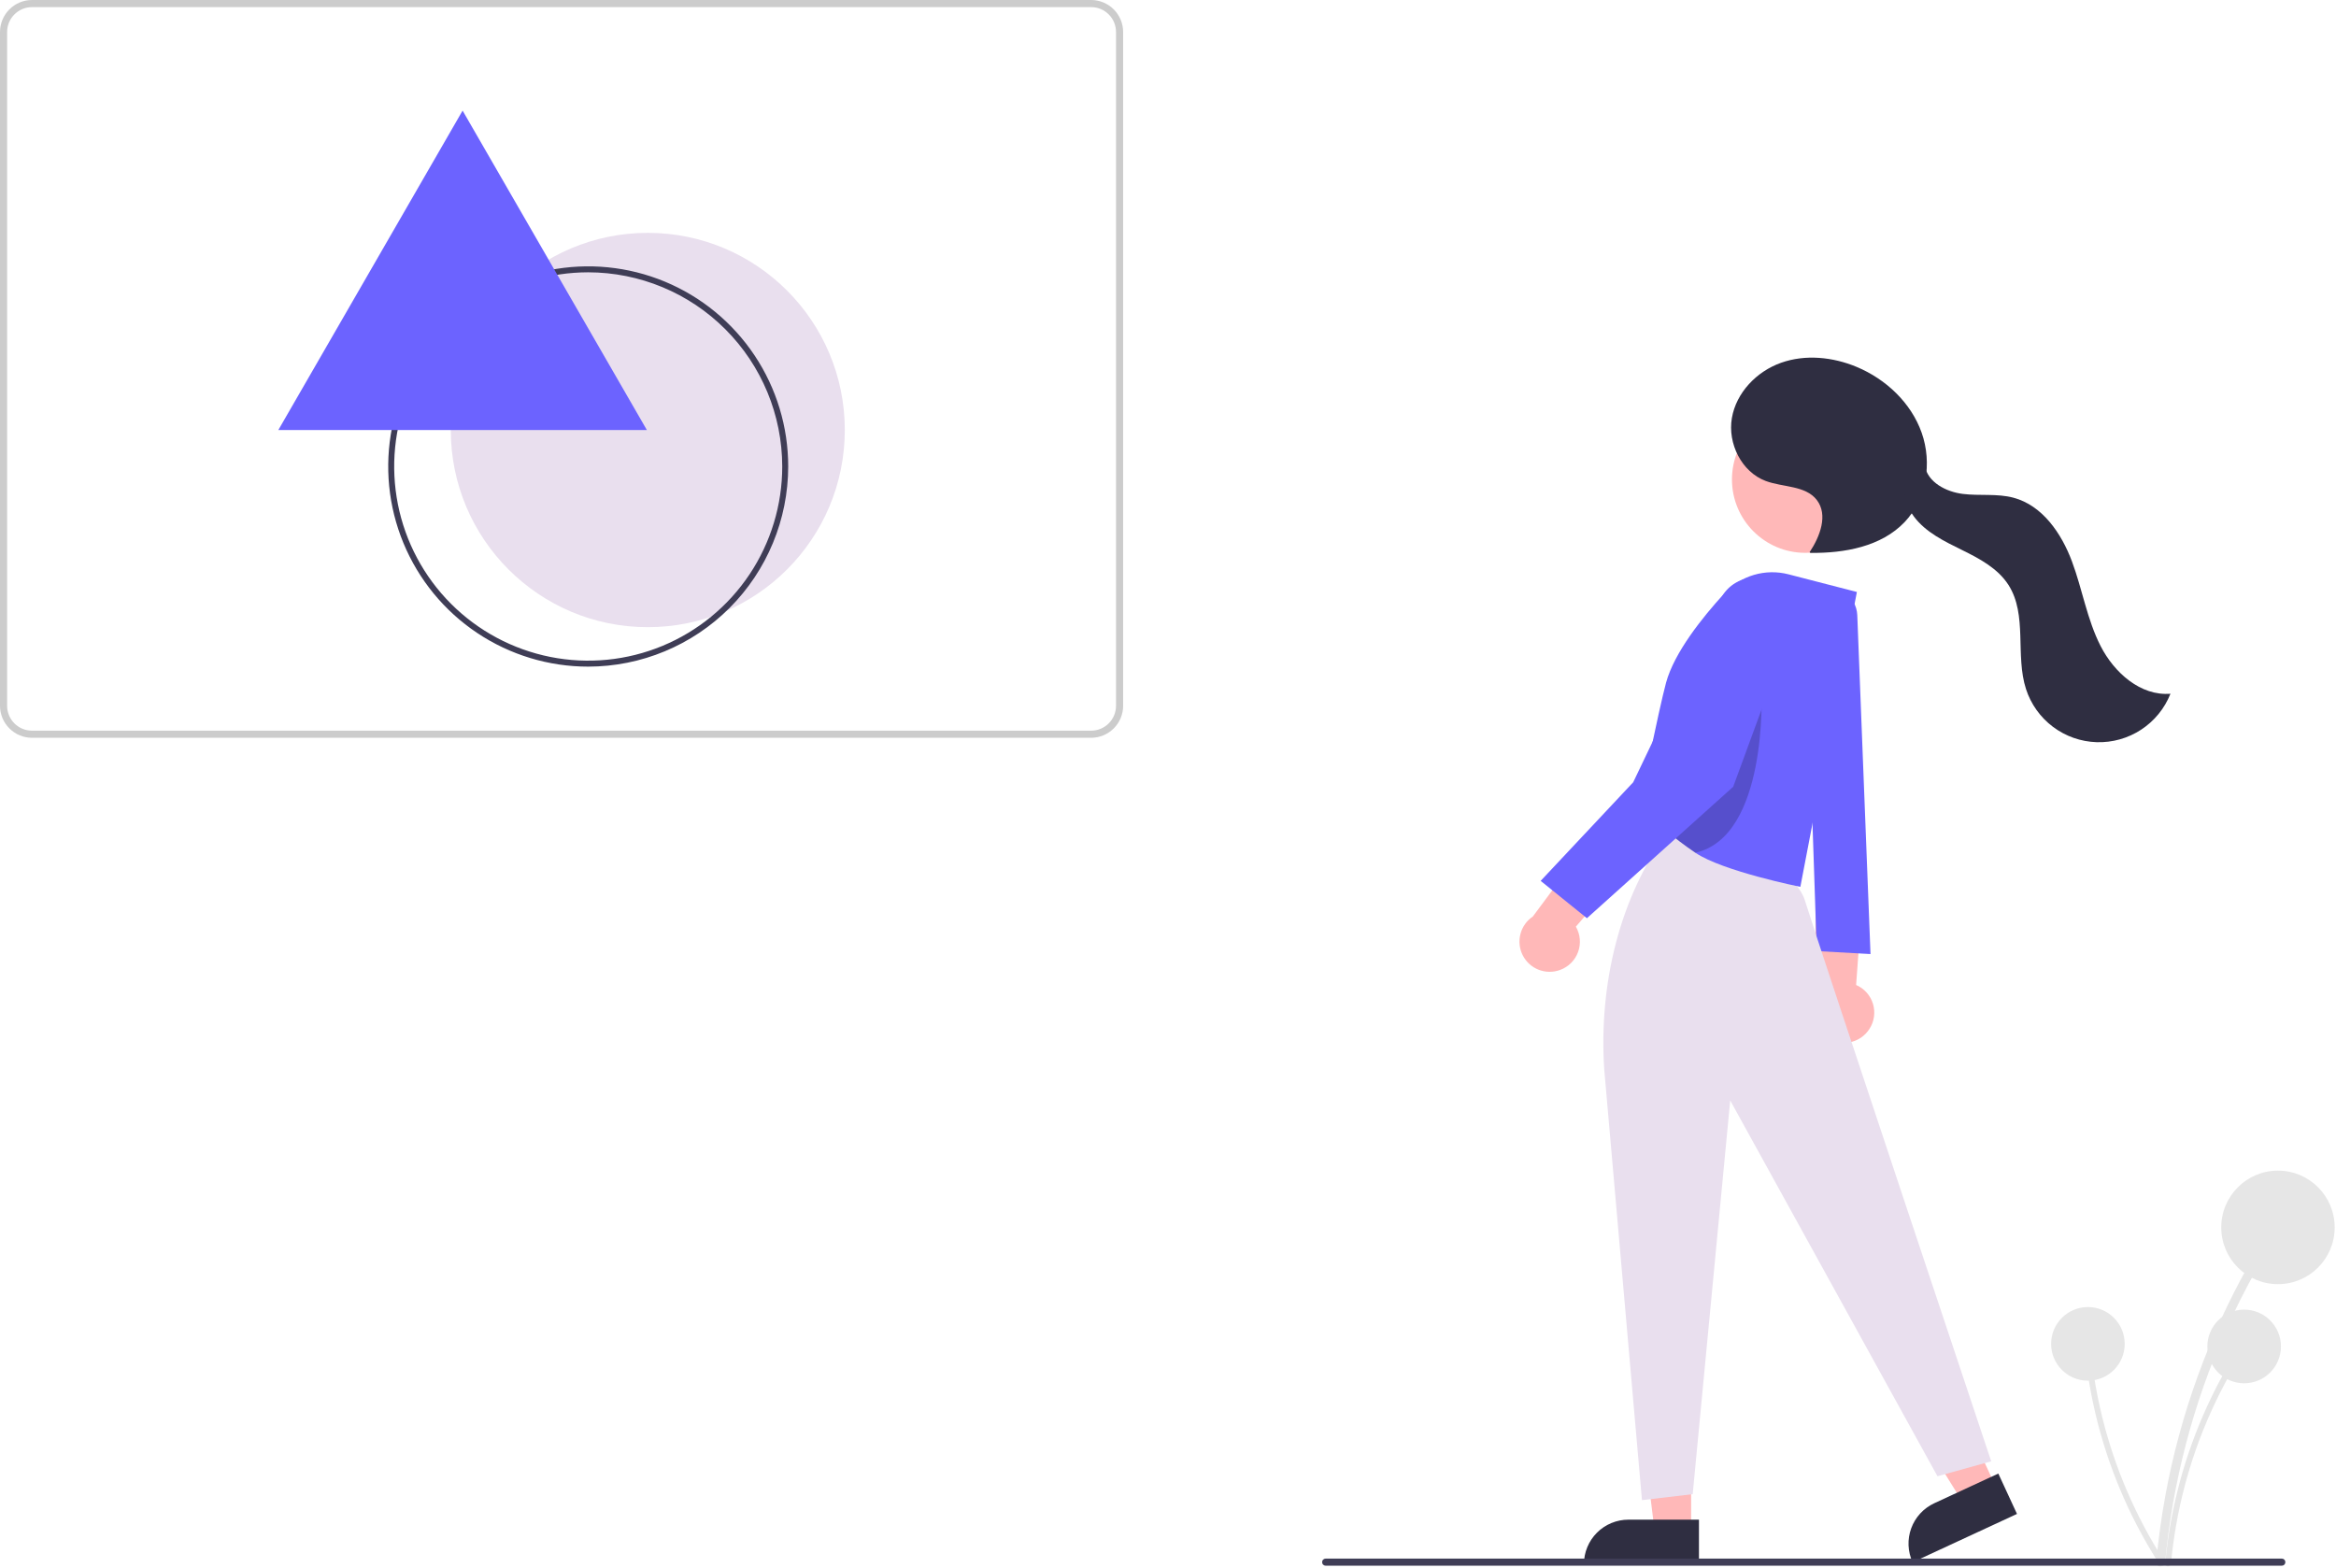 <svg width="782" height="525" viewBox="0 0 782 525" fill="none" xmlns="http://www.w3.org/2000/svg">
<g clip-path="url(#clip0)">
<path d="M365.273 246.971H10.708C7.869 246.968 5.147 245.838 3.14 243.829C1.132 241.82 0.003 239.096 4.57764e-05 236.255V10.716C0.003 7.875 1.132 5.151 3.14 3.142C5.147 1.133 7.869 0.003 10.708 0H365.273C368.113 0.003 370.834 1.133 372.842 3.142C374.85 5.151 375.979 7.875 375.982 10.716V236.255C375.979 239.096 374.85 241.82 372.842 243.829C370.834 245.838 368.113 246.968 365.273 246.971V246.971ZM10.708 2.381C8.5 2.384 6.383 3.263 4.822 4.825C3.261 6.388 2.382 8.506 2.38 10.716V236.255C2.382 238.464 3.261 240.583 4.822 242.145C6.383 243.708 8.5 244.587 10.708 244.589H365.273C367.482 244.587 369.598 243.708 371.16 242.145C372.721 240.583 373.599 238.464 373.602 236.255V10.716C373.599 8.506 372.721 6.388 371.16 4.825C369.598 3.263 367.482 2.384 365.273 2.381H10.708Z" fill="#CCCCCC"/>
<path d="M216.854 209.943C253.277 209.943 282.804 180.395 282.804 143.945C282.804 107.495 253.277 77.947 216.854 77.947C180.431 77.947 150.904 107.495 150.904 143.945C150.904 180.395 180.431 209.943 216.854 209.943Z" fill="#E9DFEE"/>
<path d="M724.821 522.889C727.312 496.037 734.194 469.775 745.191 445.155C748.255 438.303 751.629 431.602 755.311 425.052C756.257 423.367 753.668 421.852 752.722 423.538C739.333 447.395 729.952 473.291 724.956 500.193C723.567 507.705 722.522 515.271 721.823 522.889C721.645 524.811 724.644 524.799 724.821 522.889H724.821Z" fill="#E6E6E6"/>
<path d="M762.571 429.863C773.057 429.863 781.558 421.357 781.558 410.863C781.558 400.37 773.057 391.863 762.571 391.863C752.086 391.863 743.585 400.37 743.585 410.863C743.585 421.357 752.086 429.863 762.571 429.863Z" fill="#E6E6E6"/>
<path d="M726.763 523.394C728.379 505.973 732.844 488.936 739.978 472.964C741.966 468.519 744.155 464.172 746.543 459.922C746.663 459.7 746.692 459.44 746.624 459.197C746.555 458.954 746.396 458.747 746.178 458.619C745.96 458.492 745.701 458.454 745.456 458.514C745.211 458.574 744.999 458.726 744.864 458.94C736.177 474.417 730.092 491.218 726.851 508.67C725.949 513.544 725.272 518.452 724.818 523.394C724.703 524.641 726.648 524.633 726.763 523.394V523.394Z" fill="#E6E6E6"/>
<path d="M751.254 463.044C758.056 463.044 763.571 457.525 763.571 450.717C763.571 443.91 758.056 438.391 751.254 438.391C744.451 438.391 738.936 443.91 738.936 450.717C738.936 457.525 744.451 463.044 751.254 463.044Z" fill="#E6E6E6"/>
<path d="M724.308 522.23C714.876 507.5 707.925 491.319 703.733 474.333C702.569 469.605 701.623 464.83 700.894 460.009C700.852 459.76 700.715 459.538 700.512 459.388C700.309 459.238 700.055 459.173 699.805 459.207C699.555 459.24 699.328 459.37 699.171 459.568C699.015 459.766 698.941 460.017 698.966 460.268C701.63 477.818 707.157 494.811 715.328 510.567C717.613 514.964 720.095 519.251 722.775 523.428C723.45 524.481 724.979 523.278 724.308 522.231V522.23Z" fill="#E6E6E6"/>
<path d="M698.951 462.178C705.753 462.178 711.268 456.66 711.268 449.852C711.268 443.045 705.753 437.526 698.951 437.526C692.148 437.526 686.634 443.045 686.634 449.852C686.634 456.66 692.148 462.178 698.951 462.178Z" fill="#E6E6E6"/>
<path d="M625.772 344.491C626.581 343.264 627.111 341.874 627.325 340.42C627.539 338.965 627.432 337.482 627.011 336.073C626.59 334.665 625.866 333.366 624.889 332.268C623.912 331.17 622.707 330.3 621.357 329.718L623.946 294.077L607.755 303.15L607.779 335.604C606.953 337.937 607.012 340.492 607.943 342.785C608.874 345.078 610.613 346.95 612.831 348.045C615.049 349.141 617.591 349.384 619.976 348.729C622.361 348.074 624.423 346.566 625.772 344.491V344.491Z" fill="#FFB8B8"/>
<path d="M621.744 205.945L626.171 319.363L608.184 318.363L604.187 199.363L607.98 197.577C609.423 196.897 611.012 196.586 612.605 196.67C614.198 196.755 615.745 197.233 617.108 198.062C618.471 198.891 619.608 200.044 620.417 201.42C621.226 202.795 621.682 204.35 621.744 205.945Z" fill="#6C63FF"/>
<path d="M566.117 512.201H553.867L548.038 464.913H566.119L566.117 512.201Z" fill="#FFB8B8"/>
<path d="M545.115 508.698H568.742V523.584H530.24C530.24 521.63 530.624 519.694 531.372 517.888C532.119 516.081 533.215 514.44 534.597 513.058C535.978 511.676 537.618 510.579 539.423 509.831C541.228 509.083 543.162 508.698 545.115 508.698V508.698Z" fill="#2F2E41"/>
<path d="M668.045 497.55L656.929 502.7L631.786 462.239L648.195 454.637L668.045 497.55Z" fill="#FFB8B8"/>
<path d="M647.517 503.2L668.958 493.267L675.207 506.777L640.267 522.964C639.446 521.19 638.983 519.271 638.903 517.318C638.823 515.364 639.128 513.414 639.802 511.579C640.475 509.744 641.503 508.059 642.827 506.622C644.15 505.184 645.744 504.021 647.517 503.2V503.2Z" fill="#2F2E41"/>
<path d="M537.028 357.874L549.663 502.163L566.65 500.163L579.205 368.363L648.591 494.163L666.578 489.163C666.578 489.163 608.684 315.863 604.187 301.363C599.258 285.468 560.219 279.363 560.219 279.363L558.72 277.863C541.946 300.461 535.227 329.782 537.028 357.874Z" fill="#E9DFEE"/>
<path d="M604.336 185.059C617.891 185.059 628.879 174.062 628.879 160.498C628.879 146.933 617.891 135.937 604.336 135.937C590.781 135.937 579.793 146.933 579.793 160.498C579.793 174.062 590.781 185.059 604.336 185.059Z" fill="#FFB8B8"/>
<path d="M621.61 198.163L602.688 296.863C602.688 296.863 576.767 291.683 567.534 285.443C563.877 282.963 560.559 280.403 557.761 278.083C554.614 275.497 551.599 272.753 548.728 269.863C548.728 269.863 555.363 237.253 557.731 228.523C560.481 218.411 569.915 206.632 577.263 198.606C579.927 195.698 583.332 193.57 587.112 192.451C590.892 191.331 594.905 191.261 598.722 192.25L621.61 198.163Z" fill="#6C63FF"/>
<path opacity="0.2" d="M567.534 285.443C563.877 282.963 560.559 280.403 557.761 278.083C558.77 263.143 580.764 231.863 589.678 231.863C589.678 231.863 591.786 280.073 567.534 285.443Z" fill="black"/>
<path d="M522.263 324.68C523.644 324.179 524.898 323.381 525.938 322.343C526.977 321.304 527.777 320.05 528.279 318.668C528.782 317.287 528.976 315.812 528.848 314.348C528.719 312.883 528.271 311.465 527.536 310.192L550.878 283.149L532.477 280.752L513.132 306.8C511.078 308.178 509.6 310.263 508.979 312.659C508.357 315.054 508.636 317.595 509.761 319.799C510.887 322.003 512.781 323.717 515.085 324.617C517.389 325.517 519.943 325.539 522.263 324.68V324.68Z" fill="#FFB8B8"/>
<path d="M587.521 193.388C586.505 193.409 585.492 193.525 584.497 193.735C582.483 194.195 580.614 195.149 579.059 196.51C577.504 197.872 576.31 199.598 575.586 201.534L546.729 261.863L515.752 294.863L531.24 307.363L580.205 263.363L599.766 210.082C600.391 208.158 600.549 206.112 600.228 204.115C599.907 202.117 599.115 200.225 597.919 198.594C596.723 196.963 595.156 195.641 593.348 194.735C591.54 193.83 589.543 193.368 587.521 193.388V193.388Z" fill="#6C63FF"/>
<path d="M605.789 184.833C609.282 179.6 612.039 172.345 608.193 167.367C604.396 162.453 596.909 163.177 591.095 161.002C582.997 157.973 578.3 148.453 579.765 139.926C581.23 131.4 588.069 124.332 596.217 121.44C604.365 118.548 613.552 119.489 621.531 122.819C631.354 126.919 639.779 134.849 643.312 144.895C646.846 154.941 644.957 167.003 637.627 174.725C629.769 183.003 617.436 185.209 606.028 185.075" fill="#2F2E41"/>
<path d="M644.33 155.873C645.329 161.464 651.458 164.64 657.091 165.338C662.724 166.035 668.55 165.141 674.034 166.607C683.701 169.191 690.077 178.495 693.586 187.872C697.096 197.249 698.652 207.37 703.212 216.284C707.772 225.197 716.613 233.055 726.584 232.221C724.631 237.143 721.207 241.341 716.782 244.244C712.356 247.147 707.143 248.613 701.854 248.441C696.565 248.269 691.457 246.469 687.229 243.285C683 240.102 679.856 235.69 678.225 230.652C674.562 219.335 678.767 205.839 672.361 195.818C668.816 190.273 662.695 187.012 656.793 184.106C650.891 181.199 644.696 178.216 640.739 172.958C636.782 167.7 635.991 159.395 640.868 154.977" fill="#2F2E41"/>
<path d="M763.846 524.111H443.785C443.629 524.111 443.474 524.081 443.329 524.021C443.184 523.961 443.053 523.874 442.942 523.763C442.831 523.653 442.743 523.521 442.683 523.376C442.623 523.232 442.592 523.077 442.592 522.92C442.592 522.763 442.623 522.608 442.683 522.464C442.743 522.319 442.831 522.187 442.942 522.077C443.053 521.966 443.184 521.879 443.329 521.819C443.474 521.759 443.629 521.729 443.785 521.729H763.846C764.002 521.729 764.157 521.759 764.302 521.819C764.447 521.879 764.578 521.966 764.689 522.077C764.8 522.187 764.888 522.319 764.948 522.464C765.008 522.608 765.039 522.763 765.039 522.92C765.039 523.077 765.008 523.232 764.948 523.376C764.888 523.521 764.8 523.653 764.689 523.763C764.578 523.874 764.447 523.961 764.302 524.021C764.157 524.081 764.002 524.111 763.846 524.111V524.111Z" fill="#3F3D56"/>
<path d="M196.91 223.152C183.668 223.152 170.724 219.223 159.715 211.861C148.705 204.499 140.124 194.035 135.057 181.793C129.989 169.551 128.664 156.08 131.247 143.083C133.83 130.087 140.206 118.149 149.569 108.779C158.932 99.409 170.862 93.028 183.849 90.443C196.836 87.858 210.297 89.185 222.53 94.255C234.764 99.326 245.22 107.914 252.576 118.932C259.933 129.949 263.859 142.903 263.859 156.154C263.839 173.917 256.779 190.946 244.228 203.507C231.677 216.067 214.66 223.132 196.91 223.152V223.152ZM196.91 91.156C184.064 91.156 171.506 94.968 160.825 102.11C150.144 109.252 141.819 119.404 136.903 131.28C131.987 143.157 130.701 156.226 133.207 168.835C135.713 181.443 141.899 193.025 150.983 202.115C160.066 211.205 171.64 217.395 184.239 219.903C196.838 222.411 209.898 221.124 221.766 216.204C233.634 211.285 243.778 202.954 250.915 192.265C258.052 181.576 261.861 169.009 261.861 156.154C261.841 138.921 254.992 122.4 242.815 110.215C230.639 98.029 214.13 91.175 196.91 91.156V91.156Z" fill="#3F3D56"/>
<path d="M154.861 37.028L93.177 143.945H216.545L154.861 37.028L93.177 143.945H216.545L154.861 37.028Z" fill="#6C63FF"/>
</g>
<defs>
<clipPath id="clip0">
<rect width="781.558" height="524.326" fill="white"/>
</clipPath>
</defs>
</svg>
